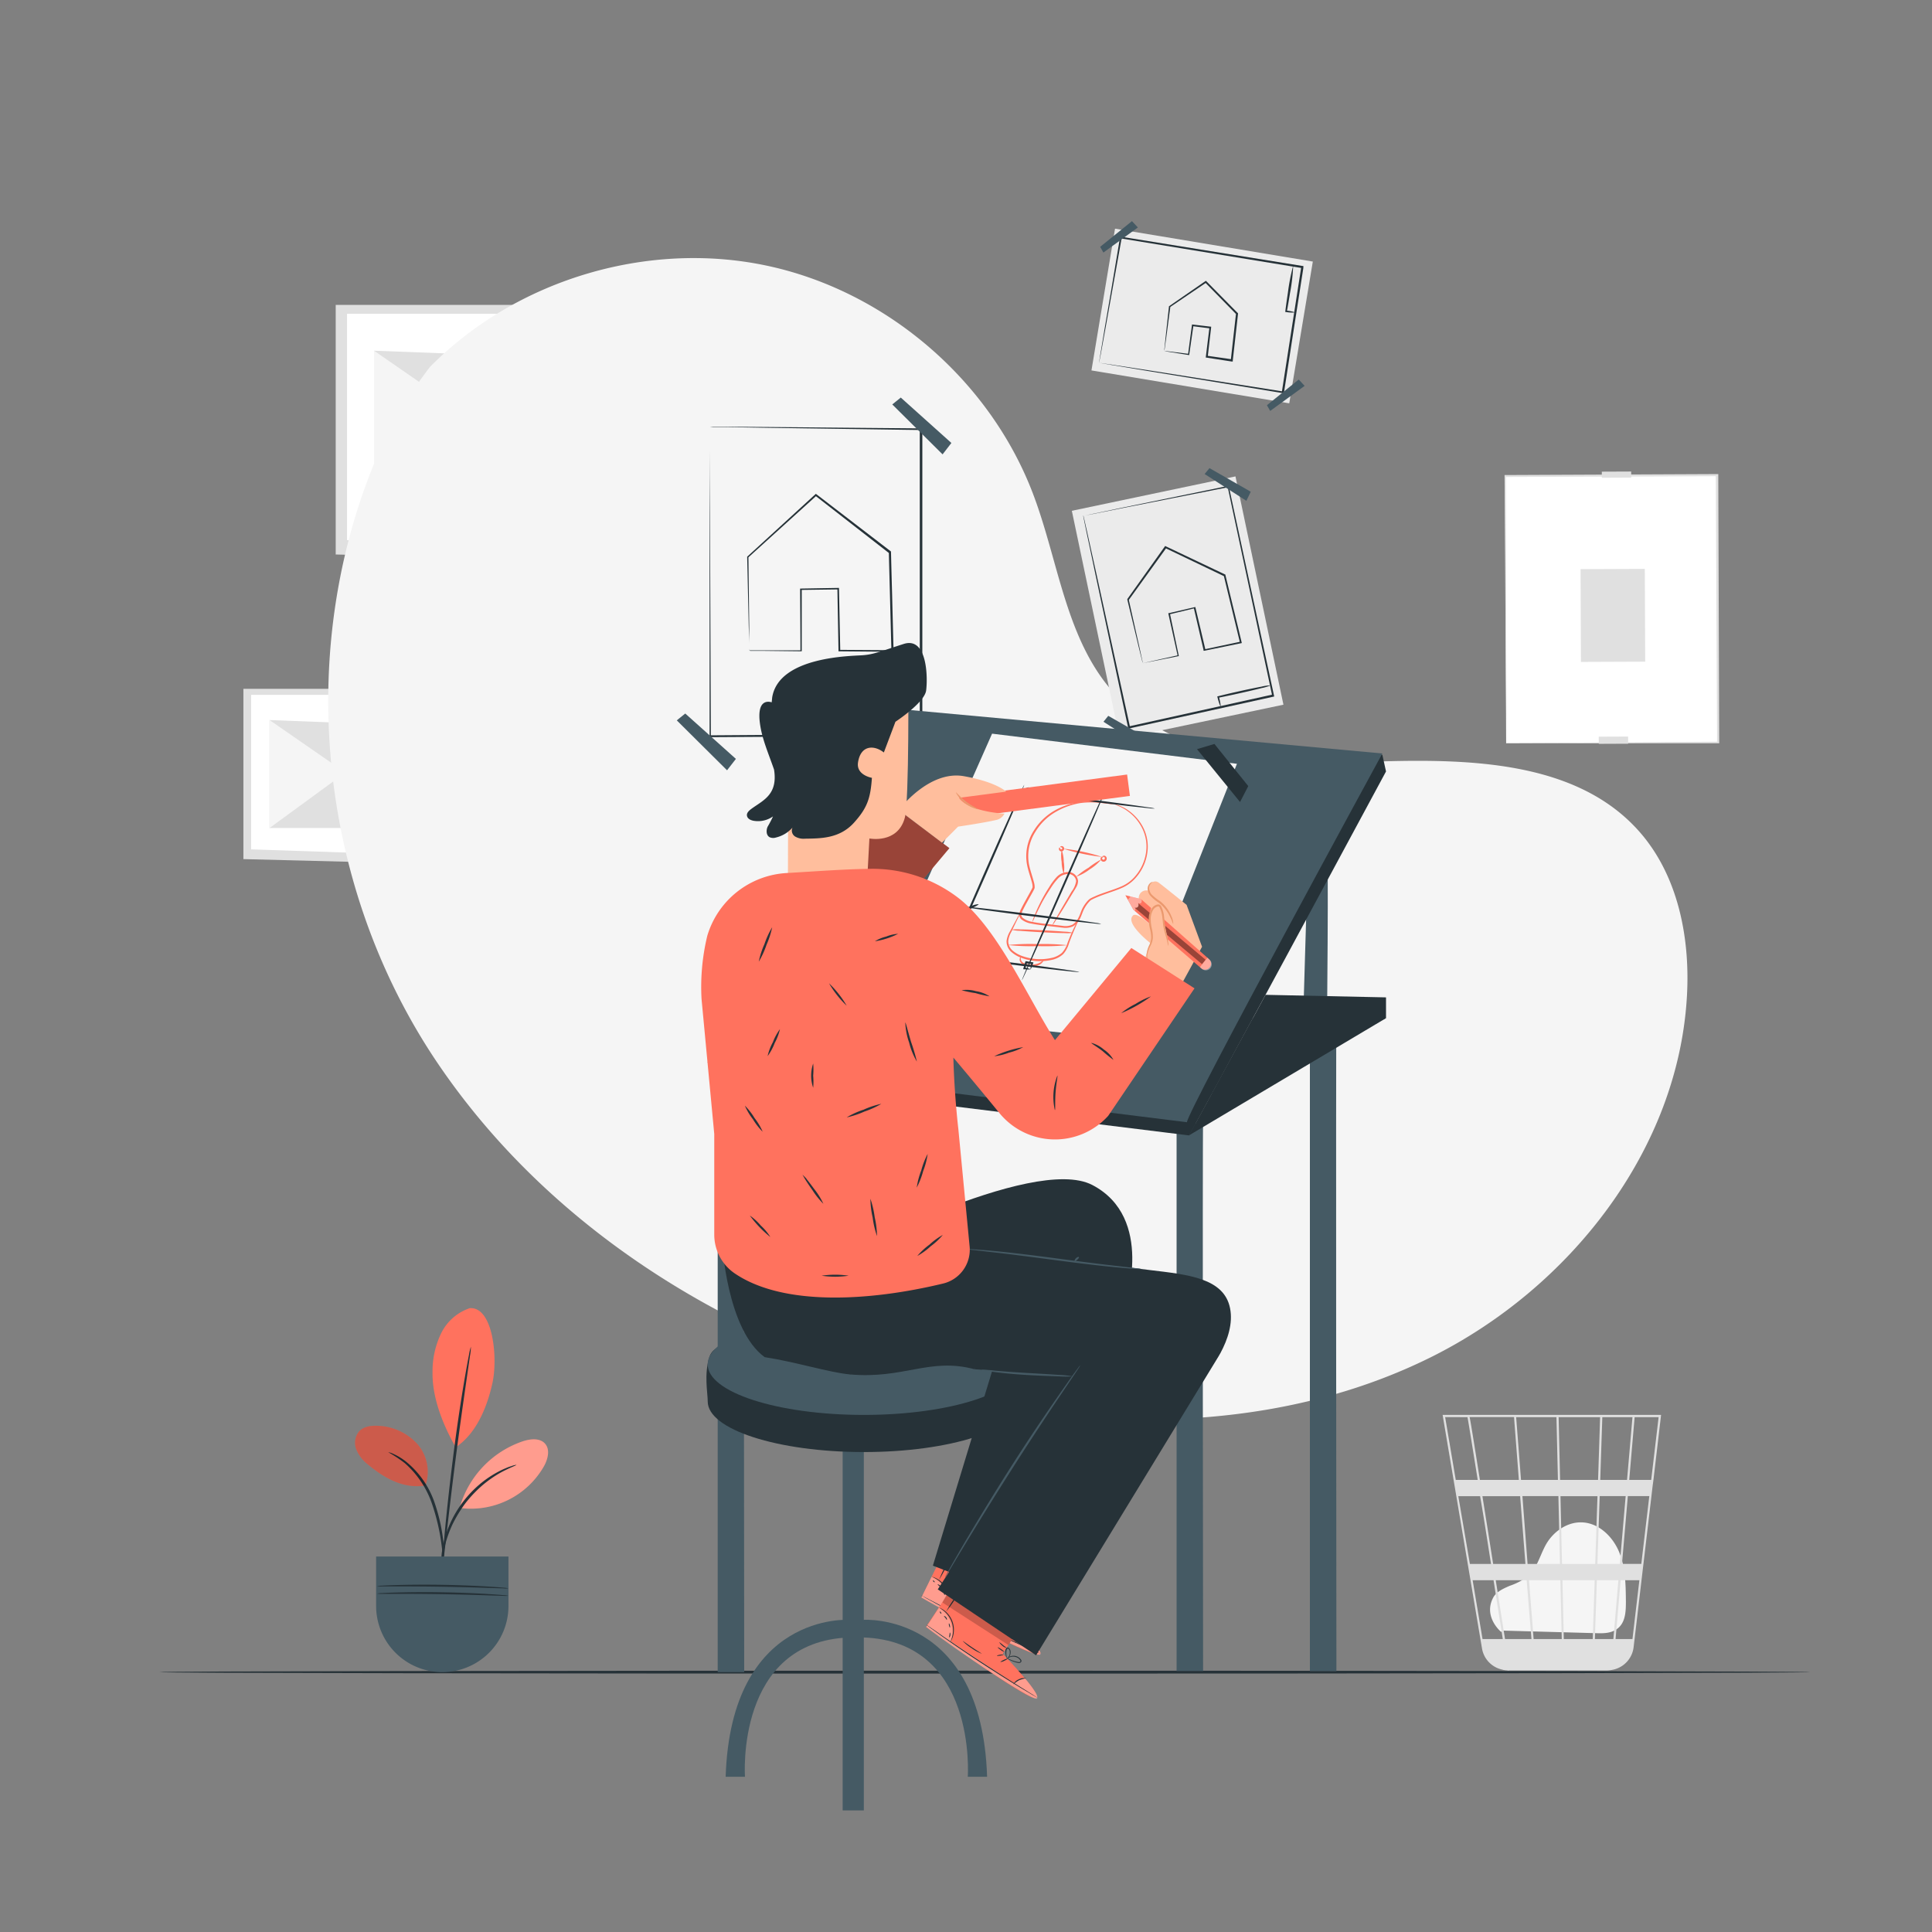 <svg xmlns="http://www.w3.org/2000/svg" viewBox="0 0 500 500"><rect x="0" y="0" width="500" height="500" fill="#808080" stroke="none"/><g id="background-complete"><rect x="389.66" y="123.02" width="54.81" height="69.2" transform="translate(-0.64 1.7) rotate(-0.23)" style="fill:#fff"></rect><path d="M389.8,192.33l1,0,2.94,0,11.12-.1,39.73-.28-.21.22c-.09-19.76-.21-43.57-.33-69.19h0l.26.26-54.81.2.23-.23c0,20.51.07,37.78.09,49.94v14.18c0,1.63,0,2.89,0,3.76,0,.42,0,.74,0,1s0,.33,0,.33,0-.1,0-.31l0-1c0-.86,0-2.1,0-3.72,0-3.28-.07-8.06-.12-14.12-.08-12.19-.19-29.51-.32-50.09v-.24h.24l54.81-.25h.26v.26h0c.09,25.62.17,49.43.24,69.19v.22h-.21l-39.88,0H393.67l-2.89,0C390.13,192.35,389.8,192.33,389.8,192.33Z" style="fill:#e0e0e0"></path><rect x="413.75" y="190.67" width="7.6" height="1.85" transform="translate(-0.79 1.72) rotate(-0.24)" style="fill:#e0e0e0"></rect><rect x="409.11" y="147.23" width="16.63" height="24.01" transform="translate(-0.65 1.71) rotate(-0.23)" style="fill:#e0e0e0"></rect><rect x="414.54" y="122.08" width="7.6" height="1.58" transform="translate(-0.5 1.72) rotate(-0.24)" style="fill:#e0e0e0"></rect><polygon points="136.41 78.91 86.88 78.91 86.88 143.5 136.41 144.74 136.41 78.91" style="fill:#e0e0e0"></polygon><polygon points="133.15 81.21 89.81 81.21 89.81 139.79 133.15 141.25 133.15 81.21" style="fill:#fff"></polygon><polygon points="125.56 91.85 96.8 90.76 96.8 131.7 125.56 131.7 125.56 91.85" style="fill:#e0e0e0"></polygon><polygon points="96.8 131.7 125.56 110.67 96.8 90.76 96.8 131.7" style="fill:#f5f5f5"></polygon><polygon points="96.8 178.26 62.99 178.26 62.99 222.34 96.8 223.19 96.8 178.26" style="fill:#e0e0e0"></polygon><polygon points="94.57 179.83 64.99 179.83 64.99 219.81 94.57 220.81 94.57 179.83" style="fill:#fff"></polygon><polygon points="89.39 187.1 69.76 186.35 69.76 214.29 89.39 214.29 89.39 187.1" style="fill:#e0e0e0"></polygon><polygon points="69.76 214.29 89.39 199.94 69.76 186.35 69.76 214.29" style="fill:#f5f5f5"></polygon><path d="M388.47,422.32c-1.33-1.14-4.29-4.73-2-8.91.84-1.53,2.62-2.29,4.23-3a17,17,0,0,0,4.64-2.39c2.51-2.13,3.21-5.66,4.87-8.5,1.92-3.26,5.5-5.71,9.27-5.53,4.33.19,7.94,3.71,9.57,7.72s1.69,8.46,1.73,12.79c0,2.4-.09,5.09-1.86,6.71s-4.08,1.51-6.28,1.44L389,422" style="fill:#f5f5f5"></path><path d="M429.88,366.18H373.35l10.19,60.43a6.74,6.74,0,0,0,4.82,5.38l.2.06c.17,0,.33.1.5.13a8.8,8.8,0,0,0,1.15.13v.06l.28-.05h25.19a7.12,7.12,0,0,0,1.39-.13,6.79,6.79,0,0,0,5.71-5.91l4.91-41.64.22-1.66h0l1.94-16.49Zm-10.67,38.55h-5.8l.59-17.54h6.72Zm2.07-17.54h5.56l-2.07,17.54h-5Zm-16.57,37-.35-15.23h8.35l-.51,15.23Zm-9-15.23h8.12l.35,15.23h-7.28Zm.63,15.23H389.5c-.64-4.11-1.49-9.46-2.4-15.23h8Zm-1-19.44L394,387.19h9.31l.41,17.54Zm8.91,0-.4-17.54h9.58l-.59,17.54Zm-.5-21.75-.38-16.24h10.74L413.58,383Zm-.56,0h-9.55l-1.26-16.24h10.43Zm-10.11,0H383c-.36-2.24-.7-4.36-1-6.27-1.05-6.57-1.45-9-1.67-10h11.5Zm.33,4.21,1.37,17.54h-8.35c-.28-1.78-.57-3.58-.85-5.38-.65-4.14-1.31-8.28-1.93-12.16Zm-7.55,17.54h-5.45l-3-17.54h5.64C384,392.61,384.91,398.64,385.87,404.73Zm.67,4.21c.83,5.27,1.65,10.47,2.39,15.23h-5.24l-2.56-15.23Zm26.23,15.23.5-15.23h5.58l-1.3,15.23ZM414.14,383l.54-16.24h7.8L421.08,383Zm-34.35-16.24c.22,1.18,1.26,7.57,2.64,16.24h-5.68L374,366.74Zm42.69,57.43h-4.37l1.31-15.23h4.85ZM427.33,383h-5.69l1.4-16.24h6.21Z" style="fill:#e0e0e0"></path></g><g id="background-simple"><path d="M99,114.89c-23.13,51.27-17.25,113.72,14.29,160.3s84,76.73,139.15,87.71c39.38,7.84,81.74,6.24,117.72-11.58s64.27-53.66,66.43-93.76c.82-15.14-2.4-31.22-12.5-42.53C408,197,380.43,196.34,356.22,197.09s-51.73.18-68-17.81C275.81,165.47,274,145.42,267.42,128c-11.17-29.6-38.1-52.71-69.05-59.26S133.43,72.45,111.24,95A114.2,114.2,0,0,0,99,114.89Z" style="fill:#f5f5f5"></path></g><g id="Floor"><path d="M468.49,432.75c0,.21-95.65.38-213.61.38S41.25,433,41.25,432.75s95.63-.38,213.63-.38S468.49,432.54,468.49,432.75Z" style="fill:#263238"></path></g><g id="Sketches"><rect x="179.87" y="107.81" width="61.84" height="86.29" transform="translate(0.57 -0.79) rotate(0.22)" style="fill:#f5f5f5"></rect><path d="M193.89,168.31h.92l2.63,0,9.85,0-.14.15c0-4.36-.05-9.76-.08-15.94v-.2h.19l9.65-.17h.22v.22c.1,4.92.21,10.34.33,16.05l-.25-.24,13.74.09-.25.27c-.13-4.67-.25-9.53-.38-14.5-.1-3.75-.2-7.45-.29-11.06l.1.2L211,128.29h.3l-17.67,16,.06-.14c.09,7.44.16,13.46.21,17.65,0,2.07,0,3.69,0,4.82v1.27a3,3,0,0,1,0,.44,1.87,1.87,0,0,1,0-.4c0-.3,0-.71,0-1.23,0-1.13-.07-2.73-.13-4.79-.09-4.21-.23-10.27-.4-17.75v-.08l.06-.06L211,127.93l.14-.13.16.12,19.2,14.74.09.08v.12q.13,5.41.29,11.06c.12,5,.25,9.83.37,14.49v.27H231l-13.74-.12H217v-.24c-.1-5.71-.2-11.13-.28-16l.22.22-9.64.13.19-.2c0,6.18,0,11.58,0,15.94v.14h-.14l-9.94-.11-2.59,0-.66,0Z" style="fill:#263238"></path><path d="M183.74,110.43h3.83l11,.08,39.93.36h.2v.21c0,21.94,0,49.39,0,79.11v.26h-.67l-54.15.33h-.24V132.7c0-7,0-12.61,0-16.44,0-1.89,0-3.35,0-4.35,0-.48,0-.85,0-1.11s0-.37,0-.37,0,.14,0,.4l0,1.13c0,1,0,2.49,0,4.4,0,3.84.06,9.43.1,16.49.06,14.12.14,34.12.23,57.69l-.23-.24,54.15-.37h.41l-.26.26c0-29.72,0-57.17,0-79.11l.21.21-39.79-.58-11-.19-2.9,0Z" style="fill:#263238"></path><polygon points="230.92 104.67 243.94 117.59 246.22 114.64 233.12 102.89 230.92 104.67" style="fill:#455a64"></polygon><polygon points="175.15 186.43 188.16 199.35 190.45 196.4 177.34 184.66 175.15 186.43" style="fill:#455a64"></polygon><path d="M238.47,186.2a24.73,24.73,0,0,1-3.49.21c-2.16.06-5.15.11-8.45.14-3.07,0-5.88,0-8,0l.19-.2c0,1.23,0,2.22,0,2.91a4.46,4.46,0,0,1-.06,1.07,4,4,0,0,1-.15-1.07c-.06-.68-.13-1.67-.19-2.89l0-.2h.21c2.09-.06,4.89-.11,8-.13,3.3,0,6.28,0,8.44,0A21.72,21.72,0,0,1,238.47,186.2Z" style="fill:#263238"></path><rect x="283.13" y="127.11" width="43.27" height="60.37" transform="translate(-25.83 66.04) rotate(-11.87)" style="fill:#ebebeb"></rect><path d="M295.75,171.65l.16-.05.47-.11,1.8-.41,6.71-1.5-.1.17c-.66-3-1.48-6.67-2.41-10.89l0-.19.19,0,6.57-1.53.21-.05.05.21c.79,3.35,1.67,7,2.58,10.93l-.28-.18,9.41-2-.2.31c-.76-3.17-1.56-6.48-2.38-9.86-.62-2.55-1.22-5.06-1.82-7.52l.14.17-15.27-7.31.29-.07-9.76,13.52,0-.15,2.69,12c.31,1.41.55,2.52.72,3.31l.19.87a2.8,2.8,0,0,1,.05.31s0-.08-.08-.27-.13-.49-.22-.83l-.8-3.24c-.69-2.89-1.68-7-2.91-12.1l0-.08,0-.07,9.68-13.58.11-.16.18.09,15.3,7.27.11,0,0,.12c.59,2.45,1.2,5,1.81,7.52.82,3.38,1.62,6.69,2.38,9.86l.06.26-.26.06-9.42,1.93-.23,0,0-.23c-.9-3.89-1.76-7.58-2.54-10.94l.27.17L302.62,159l.15-.24c.89,4.23,1.66,7.93,2.29,10.92l0,.14-.14,0-6.83,1.36-1.78.34Z" style="fill:#263238"></path><path d="M280.33,133.54l.65-.16,1.95-.42,7.52-1.57,27.38-5.63.2-.05,0,.21L329.71,180l.05.25-.25.06-.28.06-37,8.15-.24,0-.05-.23c-3.45-16.18-6.37-29.9-8.44-39.61-1-4.8-1.81-8.61-2.37-11.24-.26-1.29-.47-2.28-.61-3-.06-.32-.11-.56-.15-.75s0-.26,0-.25a1.23,1.23,0,0,1,.07.27c.05.19.11.45.19.78.16.7.38,1.71.68,3,.58,2.64,1.43,6.46,2.5,11.28,2.12,9.65,5.11,23.31,8.64,39.4l-.29-.18,37-8.2.28-.06-.2.31c-4.33-20.33-8.33-39.11-11.54-54.13l.25.16-27.29,5.39L283,133l-2,.38Z" style="fill:#263238"></path><polygon points="311.76 122.68 322.56 129.61 323.69 127.26 313.01 121.15 311.76 122.68" style="fill:#455a64"></polygon><polygon points="285.58 186.79 296.38 193.72 297.51 191.37 286.82 185.26 285.58 186.79" style="fill:#455a64"></polygon><path d="M328.87,177.36a11.8,11.8,0,0,1-2.35.71c-1.46.37-3.5.85-5.75,1.35-2.1.47-4,.87-5.46,1.15l.15-.24a14.34,14.34,0,0,1,.49,2.74,14.59,14.59,0,0,1-.87-2.64l-.05-.19.2-.05c1.41-.36,3.33-.81,5.43-1.28s4.3-.92,5.78-1.2A11.62,11.62,0,0,1,328.87,177.36Z" style="fill:#263238"></path><rect x="292.5" y="55.82" width="37.19" height="51.89" transform="translate(179.43 375.25) rotate(-80.56)" style="fill:#ebebeb"></rect><path d="M301.34,90.86l.45,0L303,91l4.63.58-.16.12c.27-2.07.6-4.61,1-7.52l0-.19.19,0,4.56.54.22,0,0,.22c-.27,2.32-.57,4.88-.88,7.58l-.21-.27,6.47.93-.29.23c.24-2.21.5-4.51.76-6.85.2-1.78.4-3.53.59-5.23l.08.21-8.06-8.23.3,0-9.39,6.36.08-.13c-.46,3.46-.83,6.28-1.1,8.29-.14.95-.24,1.71-.32,2.28s-.13.81-.14.82a4,4,0,0,1,.05-.76l.23-2.25c.22-2,.53-4.91.92-8.43v-.08l.07,0,9.32-6.44.17-.11.14.14,8.08,8.19.09.09v.12c-.19,1.71-.39,3.46-.59,5.23-.26,2.35-.52,4.65-.77,6.86l0,.26-.27,0-6.46-1-.24,0,0-.24c.33-2.69.65-5.25.93-7.58l.19.25-4.55-.58.22-.17c-.42,2.9-.78,5.43-1.08,7.5l0,.14-.14,0-4.69-.75-1.21-.2A1.61,1.61,0,0,1,301.34,90.86Z" style="fill:#263238"></path><path d="M284.43,93.92s0-.19.08-.57.15-1,.27-1.69c.25-1.52.62-3.71,1.08-6.51,1-5.68,2.35-13.81,4-23.69l0-.21.2,0,47,7.58.25,0,0,.26,0,.24c-1.79,11.47-3.5,22.38-5,32.18l0,.24-.23,0-34.36-5.63-9.75-1.62-2.56-.44-.66-.12-.21,0,.25,0,.68.1,2.62.39,9.82,1.51L332,101.31l-.27.2c1.52-9.81,3.21-20.72,5-32.19l0-.24.21.29L290.06,61.7l.24-.17c-1.76,9.81-3.21,17.88-4.22,23.53l-1.19,6.53-.33,1.73C284.49,93.71,284.43,93.92,284.43,93.92Z" style="fill:#263238"></path><polygon points="285.56 65.36 294.48 58.87 292.95 57.23 284.72 63.88 285.56 65.36" style="fill:#455a64"></polygon><polygon points="328.72 106.35 337.64 99.86 336.11 98.22 327.88 104.87 328.72 106.35" style="fill:#455a64"></polygon><path d="M334.68,68.73a48.55,48.55,0,0,1-.83,7.14c-.29,1.83-.57,3.49-.8,4.73l-.17-.22a10.13,10.13,0,0,1,2.34.48,10.14,10.14,0,0,1-2.39-.1l-.19,0,0-.2c.15-1.25.38-2.92.66-4.75A51.39,51.39,0,0,1,334.68,68.73Z" style="fill:#263238"></path></g><g id="Desk"><path d="M192.6,277.19c-.18,1,0,155.56,0,155.56h-6.86V277.19Z" style="fill:#455a64"></path><path d="M311.36,290.78c-.18,1,0,141.69,0,141.69H304.5V290.78Z" style="fill:#455a64"></path><path d="M345.86,265c-.17,1,0,167.5,0,167.5H339V265Z" style="fill:#455a64"></path><path d="M343.38,219.13c.56-.93,0,50.31,0,50.31l-6.32,1,1.5-50.67Z" style="fill:#455a64"></path><path d="M307.7,293.84c-.47,1.42,51-94.19,51-94.19l-.95-4.32L232.58,188.1,185,278.67Z" style="fill:#263238"></path><path d="M307.18,290.43C307.06,288,357.75,195,357.75,195L230,183.25,183.11,275Z" style="fill:#455a64"></path><polygon points="247.81 264.43 291.87 269.03 320.12 197.67 256.75 189.87 225 261.59 247.81 264.43" style="fill:#f5f5f5"></polygon><path d="M288.26,208.08a6.34,6.34,0,0,1,1.05.28,10.31,10.31,0,0,1,2.76,1.42,12.1,12.1,0,0,1,3.35,3.59,10.94,10.94,0,0,1,1.61,6.28,12.27,12.27,0,0,1-2.9,7.29,10.12,10.12,0,0,1-3.51,2.72c-1.38.64-2.87,1.11-4.36,1.64-.75.27-1.5.54-2.25.85-.37.15-.73.32-1.1.49l-.54.28a2.57,2.57,0,0,0-.41.36,8.53,8.53,0,0,0-1.41,2c-.38.72-.6,1.56-1,2.36a4.67,4.67,0,0,1-1.79,2.06,4.74,4.74,0,0,1-2.74.38l-5.4-.63c-.91-.12-1.82-.25-2.72-.43a5.49,5.49,0,0,1-2.58-1.11,1.61,1.61,0,0,1-.54-1.41,4.83,4.83,0,0,1,.5-1.31c.39-.8.81-1.56,1.23-2.32l1.24-2.25.29-.56.14-.28a.54.54,0,0,0,.05-.21,4,4,0,0,0-.16-1.16c-.41-1.59-1-3.13-1.29-4.71a12.14,12.14,0,0,1,1.81-8.79,15.21,15.21,0,0,1,5.76-5.37,18.53,18.53,0,0,1,6.17-2,20.6,20.6,0,0,1,4.92,0c1.34.15,2.37.33,3.06.45l.79.15a.78.78,0,0,1,.27.07l-.27,0-.8-.1c-.7-.08-1.74-.23-3.07-.35a21.15,21.15,0,0,0-4.86.08,18.54,18.54,0,0,0-6,2.09,14.74,14.74,0,0,0-5.56,5.27,11.69,11.69,0,0,0-1.71,8.46c.31,1.54.87,3.06,1.3,4.69a4.58,4.58,0,0,1,.18,1.32,1.07,1.07,0,0,1-.1.39l-.14.29-.3.56L266,233.1c-.42.76-.84,1.52-1.22,2.3a4.69,4.69,0,0,0-.45,1.16,1.07,1.07,0,0,0,.39,1,5.1,5.1,0,0,0,2.33,1c.87.18,1.77.31,2.68.43l5.38.63a4.37,4.37,0,0,0,2.45-.32,4.17,4.17,0,0,0,1.57-1.84c.39-.74.61-1.58,1-2.36a9.16,9.16,0,0,1,1.49-2.11,3.44,3.44,0,0,1,.53-.44l.56-.29,1.14-.51c.76-.31,1.52-.58,2.27-.84,1.5-.52,3-1,4.33-1.61a9.49,9.49,0,0,0,3.37-2.58,12,12,0,0,0,2.87-7,10.68,10.68,0,0,0-1.5-6.11,12,12,0,0,0-3.22-3.58,11.28,11.28,0,0,0-2.68-1.49C288.62,208.2,288.26,208.1,288.26,208.08Z" style="fill:#FF725E"></path><path d="M279.61,236.9a7.21,7.21,0,0,1-.51,1.32c-.36.83-.9,2-1.52,3.52-.31.75-.63,1.57-.95,2.47a6.93,6.93,0,0,1-1.5,2.73,6.31,6.31,0,0,1-3.11,1.51,13.81,13.81,0,0,1-3.66.28,13.6,13.6,0,0,1-3.6-.7,8.15,8.15,0,0,1-3-1.65,3.67,3.67,0,0,1-1.26-2.88,6.64,6.64,0,0,1,.93-2.55c.73-1.36,1.34-2.5,1.82-3.38a7,7,0,0,1,.73-1.21,7.17,7.17,0,0,1-.55,1.3c-.44.9-1,2.07-1.67,3.46a6.39,6.39,0,0,0-.83,2.41,3.3,3.3,0,0,0,1.15,2.5,8.15,8.15,0,0,0,2.86,1.52,13.53,13.53,0,0,0,7,.4,6,6,0,0,0,2.89-1.35,6.69,6.69,0,0,0,1.43-2.54c.34-.89.68-1.72,1-2.46.67-1.49,1.26-2.66,1.67-3.47A8.4,8.4,0,0,1,279.61,236.9Z" style="fill:#FF725E"></path><path d="M277.74,241.42a10.81,10.81,0,0,1-2.36.06c-1.45,0-3.45-.1-5.66-.21s-4.2-.25-5.65-.37a9.89,9.89,0,0,1-2.34-.31,10.68,10.68,0,0,1,2.35-.06c1.45,0,3.46.1,5.67.22s4.21.24,5.65.36A9.77,9.77,0,0,1,277.74,241.42Z" style="fill:#FF725E"></path><path d="M276.2,244.61a58,58,0,0,1-7.68.24,55.33,55.33,0,0,1-7.67-.28,57.78,57.78,0,0,1,7.67-.24A57.49,57.49,0,0,1,276.2,244.61Z" style="fill:#FF725E"></path><path d="M270.09,248.43c.05,0-.08.51-.69,1a4.09,4.09,0,0,1-2.83.69,4.39,4.39,0,0,1-1.59-.34,1.78,1.78,0,0,1-1-1,1.2,1.2,0,0,1,0-.93c.1-.21.21-.27.24-.25a1.58,1.58,0,0,0,.08,1c.25.61,1.18.94,2.25,1a4.38,4.38,0,0,0,2.58-.47C269.78,248.77,270,248.38,270.09,248.43Z" style="fill:#FF725E"></path><path d="M272.34,239.48a5.59,5.59,0,0,1,.58-1.17l1.75-3.07c.78-1.32,1.68-2.84,2.66-4.52a6,6,0,0,0,1.17-2.67,2,2,0,0,0-1.95-1.85,3.63,3.63,0,0,0-2.77,1.19,16,16,0,0,0-1.83,2.42c-1.09,1.64-2,3.18-2.66,4.49s-1.2,2.41-1.55,3.17a6,6,0,0,1-.58,1.16,5.87,5.87,0,0,1,.39-1.24c.3-.78.76-1.91,1.41-3.25a44.23,44.23,0,0,1,2.59-4.59,16.13,16.13,0,0,1,1.87-2.53,4.13,4.13,0,0,1,3.17-1.34A2.55,2.55,0,0,1,279,228a3.31,3.31,0,0,1-.48,1.62c-.26.47-.53.88-.79,1.31L275,235.43l-1.9,3A7.36,7.36,0,0,1,272.34,239.48Z" style="fill:#FF725E"></path><path d="M274.75,219.9a9.86,9.86,0,0,1,.55,3.11,9.66,9.66,0,0,1,0,3.15,9.86,9.86,0,0,1-.55-3.11A9.34,9.34,0,0,1,274.75,219.9Z" style="fill:#FF725E"></path><path d="M274.28,219.33c.06,0,0,.19.12.34s.26.24.42.08.1-.31-.07-.42-.3-.07-.34-.13.08-.27.44-.22a.64.64,0,0,1,.5.36.72.72,0,0,1-.94.94.67.67,0,0,1-.36-.51C274,219.41,274.24,219.27,274.28,219.33Z" style="fill:#FF725E"></path><path d="M285,222.44A12.41,12.41,0,0,1,282,225a12.62,12.62,0,0,1-3.49,1.9,19.89,19.89,0,0,1,3.2-2.33A19.15,19.15,0,0,1,285,222.44Z" style="fill:#FF725E"></path><path d="M285.32,221.66c-.06,0,.16-.3.6-.18a.73.73,0,0,1,.49.6.81.81,0,0,1-1.4.66.67.67,0,0,1-.11-.79.47.47,0,0,1,.49-.23c.12,0,.16.11.14.14s-.25,0-.3.25a.31.31,0,0,0,.12.29.37.37,0,0,0,.39.06.35.35,0,0,0,.19-.33.34.34,0,0,0-.16-.31C285.56,221.67,285.35,221.73,285.32,221.66Z" style="fill:#FF725E"></path><path d="M285.23,221.77a52.59,52.59,0,0,1-10.12-2.14,50.26,50.26,0,0,1,10.12,2.14Z" style="fill:#FF725E"></path><path d="M253.25,234c.06.14-.8.62-1.9,1.09a4.88,4.88,0,0,1-2.11.6c-.06-.13.8-.62,1.9-1.08A4.84,4.84,0,0,1,253.25,234Z" style="fill:#263238"></path><path d="M265.08,203.08c.14.06-4.35,10.55-10,23.42s-10.38,23.27-10.51,23.22,4.36-10.55,10-23.43S265,203,265.08,203.08Z" style="fill:#263238"></path><path d="M286,204.7c.13.06-4.6,11.09-10.56,24.63s-10.91,24.48-11,24.42,4.59-11.08,10.56-24.63S285.83,204.64,286,204.7Z" style="fill:#263238"></path><path d="M279.35,251.56c0,.14-8.15-.76-18.16-2s-18.11-2.39-18.09-2.53,8.14.75,18.16,2S279.37,251.41,279.35,251.56Z" style="fill:#263238"></path><path d="M285,239.11a6.79,6.79,0,0,1-1.44-.08l-3.89-.4c-3.29-.37-7.82-.91-12.83-1.53s-9.53-1.23-12.81-1.68l-3.87-.57a8.94,8.94,0,0,1-1.42-.28,6.78,6.78,0,0,1,1.44.08l3.9.4c3.28.37,7.82.9,12.83,1.53s9.53,1.22,12.8,1.68l3.88.57A7.69,7.69,0,0,1,285,239.11Z" style="fill:#263238"></path><path d="M298.88,209.24a7.1,7.1,0,0,1-1.44-.07l-3.89-.41c-3.29-.36-7.83-.9-12.83-1.53s-9.54-1.22-12.81-1.68L264,205a6.75,6.75,0,0,1-1.41-.28,9.06,9.06,0,0,1,1.44.08l3.89.4c3.29.37,7.83.91,12.83,1.53s9.54,1.23,12.81,1.69l3.88.56A8.94,8.94,0,0,1,298.88,209.24Z" style="fill:#263238"></path><path d="M266.28,203.79c.08.12-.6.64-1.51,1.16s-1.7.83-1.77.71.6-.65,1.51-1.16S266.21,203.66,266.28,203.79Z" style="fill:#263238"></path><path d="M248,246.29a6.17,6.17,0,0,1-2.23,1.24,6.6,6.6,0,0,1-2.44.76,6.34,6.34,0,0,1,2.23-1.24A6.55,6.55,0,0,1,248,246.29Z" style="fill:#263238"></path><path d="M266.69,250.86a6.88,6.88,0,0,1,.25-1.67l.18.29c-.46,0-1-.11-1.57-.19l.28-.18v0c-.19.58-.37,1.12-.53,1.57l-.18-.29a6.39,6.39,0,0,1,1.57.45c.06.07-.57.09-1.64,0l-.25,0,.07-.27c.12-.46.28-1,.46-1.59v0l.07-.21.22,0,1.57.26.26.06-.08.23C267,250.36,266.73,250.94,266.69,250.86Z" style="fill:#263238"></path><polygon points="307.7 293.84 358.7 263.5 324.25 263.5 307.7 293.84" style="fill:#263238"></polygon><polygon points="309.78 193.88 320.92 207.56 323.05 203.44 314.29 192.53 309.78 193.88" style="fill:#263238"></polygon><polygon points="358.7 263.5 358.7 258.12 327.52 257.46 313.48 283.37 358.7 263.5" style="fill:#263238"></polygon></g><g id="Character"><rect x="218.08" y="370.46" width="5.48" height="98.07" style="fill:#455a64"></rect><path d="M264,362.71c0,7.23-18.09,13.08-40.42,13.08s-40.42-5.85-40.42-13.08c0-2.26-1-7,.44-11.55,2.49-7.57,24.65-1.52,40-1.52,16.46,0,37.21-3,39.84,4.28C264.58,357.21,264,360.82,264,362.71Z" style="fill:#263238"></path><ellipse cx="223.56" cy="353.1" rx="40.42" ry="13.08" style="fill:#455a64"></ellipse><path d="M223.46,419.21s30.63-2.1,32,40.61h-5s2.5-35.05-27.08-36.05V420" style="fill:#455a64"></path><path d="M219.8,419.21s-30.63-2.1-32,40.61h5s-2.5-35.05,27.08-36.05V420" style="fill:#455a64"></path><rect x="244.33" y="203.85" width="48.39" height="5.59" transform="matrix(0.99, -0.13, 0.13, 0.99, -24.6, 36.69)" style="fill:#FF725E"></rect><path d="M259,417.84l4.66-9.75-18.21-8.85-7,14.19,1.09.62c4.89,2.73,25.05,13.5,28.91,14.11C272.76,428.85,259,417.84,259,417.84Z" style="fill:#FF725E"></path><g style="opacity:0.3"><path d="M245.13,416.5a7,7,0,0,0-.44-5,6.85,6.85,0,0,0-3.61-3.4l-2.48,5.09Z" style="fill:#fff"></path></g><path d="M265.58,423.49s4.66,4.2,3.55,4.76-21.9-9.55-30.67-14.82l.22-.39,24.15,12S264.5,423,265.58,423.49Z" style="fill:#fff;opacity:0.3"></path><path d="M238.4,412.89l.3.19.87.49,3.24,1.75c2.75,1.46,6.57,3.43,10.83,5.51s8.17,3.88,11,5.15l3.38,1.47.92.39.33.11-.31-.16-.9-.43-3.34-1.54c-2.83-1.31-6.72-3.13-11-5.21s-8.09-4-10.86-5.44l-3.27-1.69-.9-.45A1.3,1.3,0,0,0,238.4,412.89Z" style="fill:#263238"></path><path d="M262.68,425.33a8.79,8.79,0,0,1,1.39-1.28,7.78,7.78,0,0,1,1.75-.71,2.66,2.66,0,0,0-1.88.51A2.74,2.74,0,0,0,262.68,425.33Z" style="fill:#263238"></path><path d="M258.64,420c0,.06.45-.13.91-.42s.83-.57.79-.63a2.17,2.17,0,0,0-.91.42C259,419.65,258.6,419.93,258.64,420Z" style="fill:#263238"></path><path d="M257.55,418.49c0,.07.4,0,.85-.11s.8-.29.78-.35-.4,0-.85.11S257.53,418.43,257.55,418.49Z" style="fill:#263238"></path><path d="M257.45,416.32c0,.06.37.32.89.59a2.37,2.37,0,0,0,1,.36c0-.06-.37-.32-.89-.58A2.31,2.31,0,0,0,257.45,416.32Z" style="fill:#263238"></path><path d="M257.72,415c-.05.05.32.48.91.83a2.08,2.08,0,0,0,1.17.39,6.14,6.14,0,0,0-1.05-.6A6.52,6.52,0,0,0,257.72,415Z" style="fill:#263238"></path><path d="M260,418.7a3.7,3.7,0,0,0,1.17.57,8.25,8.25,0,0,0,1.38.33,3.94,3.94,0,0,0,.86,0,.76.76,0,0,0,.47-.22.54.54,0,0,0,0-.56,2.39,2.39,0,0,0-3-.66,2.18,2.18,0,0,0-.76.6c-.15.17-.2.29-.19.3a3.64,3.64,0,0,1,1-.74,2.33,2.33,0,0,1,1.32-.17,2,2,0,0,1,1.34.78c.12.23-.06.41-.32.43a3.58,3.58,0,0,1-.8,0,8.46,8.46,0,0,1-1.35-.27C260.5,418.88,260.05,418.67,260,418.7Z" style="fill:#263238"></path><path d="M260.31,418.91s.32-.19.53-.75a2.16,2.16,0,0,0,.09-1,1.3,1.3,0,0,0-.68-1.07.51.51,0,0,0-.62.37,1.34,1.34,0,0,0-.06.62,3.67,3.67,0,0,0,.21,1c.19.54.41.82.44.8s-.13-.32-.28-.85a4.06,4.06,0,0,1-.14-.94c0-.32.06-.82.38-.73s.46.55.53.87a2.14,2.14,0,0,1,0,.92A5.58,5.58,0,0,1,260.31,418.91Z" style="fill:#263238"></path><path d="M241.2,408.09s.55.2,1.32.7a6.58,6.58,0,0,1,2.35,2.64,6.51,6.51,0,0,1,.57,3.48c-.1.92-.33,1.46-.29,1.47s.09-.12.18-.37a4.74,4.74,0,0,0,.28-1.07,6.14,6.14,0,0,0-3-6.3,5.75,5.75,0,0,0-1-.46C241.35,408.1,241.2,408.07,241.2,408.09Z" style="fill:#263238"></path><path d="M246.78,401.43a33,33,0,0,0-2,3.66,34.23,34.23,0,0,0-1.76,3.78,37,37,0,0,0,2-3.67A36,36,0,0,0,246.78,401.43Z" style="fill:#263238"></path><path d="M248.28,415.84a16.47,16.47,0,0,0,5.3,2.64c0-.07-1.2-.57-2.66-1.3S248.32,415.78,248.28,415.84Z" style="fill:#263238"></path><path d="M244.72,414.1c-.07,0,0,.3,0,.63s-.06.6,0,.63.24-.24.25-.62S244.78,414.07,244.72,414.1Z" style="fill:#263238"></path><path d="M244.19,411.77c-.07,0,0,.27.05.55s.23.49.29.47,0-.27-.05-.55S244.25,411.75,244.19,411.77Z" style="fill:#263238"></path><path d="M242.64,410.07c0,.07.22.18.44.41s.35.46.42.44,0-.35-.24-.62S242.65,410,242.64,410.07Z" style="fill:#263238"></path><path d="M241.44,409c-.05,0,0,.19.13.32s.27.2.32.16,0-.19-.14-.32S241.49,409,241.44,409Z" style="fill:#263238"></path><path d="M259.51,428l5.86-9.09-17-11.08-8.71,13.2,1,.76c4.5,3.32,23.14,16.55,26.89,17.64C271.79,440.69,259.51,428,259.51,428Z" style="fill:#FF725E"></path><g style="opacity:0.3"><path d="M245.94,425a7,7,0,0,0,.2-5A6.83,6.83,0,0,0,243,416.1l-3.1,4.73Z" style="fill:#fff"></path></g><path d="M265.35,434.46s4.09,4.76,2.92,5.18-20.52-12.24-28.56-18.58l.27-.36,22.44,15S264.33,433.86,265.35,434.46Z" style="fill:#fff;opacity:0.3"></path><path d="M239.72,420.52l.27.22.81.6,3,2.15c2.54,1.79,6.08,4.23,10.05,6.83s7.62,4.88,10.27,6.49l3.17,1.89.87.5a1.6,1.6,0,0,0,.31.16,1.88,1.88,0,0,0-.29-.2l-.84-.54-3.12-1.95c-2.64-1.65-6.27-3.95-10.24-6.55s-7.52-5-10.08-6.78l-3-2.08-.83-.56A1.15,1.15,0,0,0,239.72,420.52Z" style="fill:#263238"></path><path d="M262.24,435.93a8,8,0,0,1,1.54-1.1,8.84,8.84,0,0,1,1.82-.49,2.76,2.76,0,0,0-1.93.27A2.7,2.7,0,0,0,262.24,435.93Z" style="fill:#263238"></path><path d="M258.9,430.12a2.27,2.27,0,0,0,1-.3c.51-.23.89-.47.86-.53a2.27,2.27,0,0,0-1,.3C259.26,429.82,258.88,430.06,258.9,430.12Z" style="fill:#263238"></path><path d="M258,428.49c0,.07.39.07.85,0s.84-.19.83-.25-.4-.07-.86,0S258,428.43,258,428.49Z" style="fill:#263238"></path><path d="M258.19,426.33c0,.05.32.36.81.69a2.64,2.64,0,0,0,.94.49c0-.06-.32-.37-.81-.7S258.22,426.27,258.19,426.33Z" style="fill:#263238"></path><path d="M258.63,425c-.06,0,.25.52.8.94a2,2,0,0,0,1.1.53c0-.07-.44-.33-.95-.73A8.1,8.1,0,0,0,258.63,425Z" style="fill:#263238"></path><path d="M260.45,429a3.68,3.68,0,0,0,1.09.7,7.16,7.16,0,0,0,1.33.5,3.47,3.47,0,0,0,.84.17.75.75,0,0,0,.49-.17.52.52,0,0,0,.12-.54,2.38,2.38,0,0,0-2.85-1,2.2,2.2,0,0,0-.83.49c-.17.16-.24.27-.22.28a3.74,3.74,0,0,1,1.1-.61,2.4,2.4,0,0,1,1.33,0,2,2,0,0,1,1.23.94c.09.24-.11.4-.37.39a5.22,5.22,0,0,1-.79-.14,8.64,8.64,0,0,1-1.31-.45C260.88,429.25,260.47,429,260.45,429Z" style="fill:#263238"></path><path d="M260.69,429.25s.35-.15.62-.67a2.22,2.22,0,0,0,.23-1,1.33,1.33,0,0,0-.55-1.15.52.52,0,0,0-.66.29,1.23,1.23,0,0,0-.13.6,3.82,3.82,0,0,0,.08,1,2,2,0,0,0,.33.85s-.09-.34-.16-.88a4.15,4.15,0,0,1,0-.95c0-.33.17-.81.48-.68s.39.6.41.93a2.12,2.12,0,0,1-.15.91A4.15,4.15,0,0,1,260.69,429.25Z" style="fill:#263238"></path><path d="M243.1,416.11s.52.27,1.23.86a6.59,6.59,0,0,1,2,2.92,6.49,6.49,0,0,1,.13,3.52c-.22.9-.51,1.4-.47,1.42a1.11,1.11,0,0,0,.22-.34,5.49,5.49,0,0,0,.42-1,6.24,6.24,0,0,0-.07-3.65,6.17,6.17,0,0,0-2.11-3,5.18,5.18,0,0,0-.95-.59A1.28,1.28,0,0,0,243.1,416.11Z" style="fill:#263238"></path><path d="M249.48,410.21a33.84,33.84,0,0,0-2.43,3.38,36.63,36.63,0,0,0-2.22,3.52,33.36,33.36,0,0,0,2.42-3.38A36.61,36.61,0,0,0,249.48,410.21Z" style="fill:#263238"></path><path d="M249.15,424.69a11.88,11.88,0,0,0,2.32,1.87,11.4,11.4,0,0,0,2.6,1.42c0-.06-1.11-.72-2.47-1.63S249.2,424.64,249.15,424.69Z" style="fill:#263238"></path><path d="M245.84,422.51c-.07,0-.07.3-.12.63s-.14.59-.08.62.27-.21.32-.59S245.9,422.5,245.84,422.51Z" style="fill:#263238"></path><path d="M245.6,420.14c-.06,0-.07.26,0,.55s.16.52.23.51.07-.27,0-.56S245.67,420.12,245.6,420.14Z" style="fill:#263238"></path><path d="M244.28,418.25c0,.07.2.21.39.46s.29.51.36.5.08-.34-.16-.65S244.3,418.19,244.28,418.25Z" style="fill:#263238"></path><path d="M243.23,417.08c-.06,0,0,.19.09.34s.23.23.29.19,0-.19-.09-.33S243.28,417,243.23,417.08Z" style="fill:#263238"></path><polygon points="243.89 414.73 260.98 425.74 262.02 424.13 244.93 412.79 243.89 414.73" style="opacity:0.2"></polygon><polygon points="261.42 339.51 241.43 405.19 259.16 412.07 284.83 353.1 261.42 339.51" style="fill:#263238"></polygon><path d="M219.92,355.69s69.38-17.28,71.27-18.12c0,0,7.74-22.41-8.49-30.89-15.45-8.08-66.79,19.25-66.79,19.25Z" style="fill:#263238"></path><path d="M197.9,351.23c7.92,1.21,16.84,4,22,4.46,14,1.28,20.67-4.45,32.31-1.33.06-8.5-.57-24.25-.57-24.25l-64.77-8.59S188.07,344.09,197.9,351.23Z" style="fill:#263238"></path><path d="M315.86,350.15h0c1.87-3.48,3.26-7.62,2.48-11.57-1.55-7.85-10.95-8.71-20.76-9.89-22.05-2.66-50.67-6.43-50.67-6.43l5.36,32.11,26.11,1.89-35.69,55.07,25.45,17.07,46.38-76c.28-.44.56-.91.84-1.38Z" style="fill:#263238"></path><path d="M295.54,328.44a13.22,13.22,0,0,1-1.78-.06c-1.15-.07-2.81-.2-4.85-.4-4.09-.38-9.73-1.06-15.94-1.88s-11.84-1.55-15.92-2l-4.83-.56a10.23,10.23,0,0,1-1.76-.26,13.22,13.22,0,0,1,1.78.06c1.15.07,2.81.2,4.85.4,4.09.38,9.73,1.06,15.94,1.88s11.84,1.55,15.92,2l4.83.56A10.23,10.23,0,0,1,295.54,328.44Z" style="fill:#455a64"></path><path d="M279.24,325.34c.07.13-.14.39-.42.66s-.56.47-.68.39,0-.45.32-.77S279.17,325.22,279.24,325.34Z" style="fill:#455a64"></path><path d="M279.56,353.37a2.7,2.7,0,0,1-.33.57l-1.05,1.59-3.9,5.78c-3.29,4.89-7.79,11.67-12.62,19.25s-9.1,14.51-12.15,19.55c-1.5,2.48-2.72,4.5-3.6,6l-1,1.61a2.65,2.65,0,0,1-.38.55,4.76,4.76,0,0,1,.29-.6c.23-.43.54-1,.91-1.66.8-1.44,2-3.51,3.47-6.06,3-5.09,7.18-12.06,12-19.65s9.39-14.33,12.76-19.16c1.68-2.42,3.06-4.37,4-5.7l1.13-1.53A3.77,3.77,0,0,1,279.56,353.37Z" style="fill:#455a64"></path><path d="M277.58,356.2a24.42,24.42,0,0,1-3.48,0c-2.15-.07-5.11-.17-8.39-.36s-6.24-.48-8.37-.76c-1.07-.14-1.93-.27-2.52-.38a3.25,3.25,0,0,1-.92-.22,26.88,26.88,0,0,1,3.48.23c2.14.19,5.09.42,8.36.61s6.24.35,8.38.51A22.84,22.84,0,0,1,277.58,356.2Z" style="fill:#455a64"></path><path d="M297.41,229s1.16-1.54,2.49-.55,7.19,5.73,7.19,5.73l4,10.84-5.69,10.39-9.82-4.21a46.12,46.12,0,0,1,2.14-7.12s-6.59-5.1-4.54-7.11c0,0,.54-1,3.34,1.32l2.79,2.32s-4.9-6.84-4.59-8.4c0,0,0,0,0,0a1.92,1.92,0,0,1,2.42-1.7h0Z" style="fill:#ffbe9d"></path><path d="M291.24,231.68l4.05,1,17.6,15.55a1.54,1.54,0,0,1,.15,2.17h0a1.54,1.54,0,0,1-2.19.17l-17.54-15.13Z" style="fill:#FF725E"></path><path d="M310.54,250.29l1.94-2.44.66.65a1.54,1.54,0,0,1,.09,2.07h0a1.53,1.53,0,0,1-2.21.15Z" style="fill:#fff;opacity:0.4"></path><path d="M291.91,232.8l.68-.8,2.76.71a.93.93,0,0,1,0,.93c-.27.35-.79.06-.79.06a1.1,1.1,0,0,1,0,1c-.25.36-.87.21-.87.21a.51.51,0,0,1-.07.78l-.25-.22Z" style="fill:#fff;opacity:0.4"></path><path d="M294.51,233.7,312,248.37l-.92,1.15-17.45-14.61a.84.84,0,0,0,.89-.29A.92.92,0,0,0,294.51,233.7Z" style="opacity:0.4"></path><path d="M296.2,248.21a39.2,39.2,0,0,0,1.87-4.87c.22-1.21-1.89-9.08,1.26-9.7l1,.47L303,246.77l-5.23,5Z" style="fill:#ffbe9d"></path><path d="M303.64,239.14c-.09,0-.26-.73-.81-1.83a10.18,10.18,0,0,0-2.92-3.67,11.22,11.22,0,0,1-2.11-1.72,2.86,2.86,0,0,1-.78-2.15,1.9,1.9,0,0,1,.78-1.34c.32-.21.54-.19.54-.17s-.18.1-.41.33a1.78,1.78,0,0,0-.54,1.21,2.64,2.64,0,0,0,.77,1.81,13.55,13.55,0,0,0,2.06,1.61,9.4,9.4,0,0,1,2.95,3.94A4.66,4.66,0,0,1,303.64,239.14Z" style="fill:#eb996e"></path><path d="M302.37,244.81a5.8,5.8,0,0,1-.26-1c-.14-.65-.42-1.56-.73-2.71a15.71,15.71,0,0,1-.38-1.93c-.09-.7-.13-1.45-.25-2.21a7.39,7.39,0,0,0-.26-1.13,7.48,7.48,0,0,0-.44-1.09.34.34,0,0,0-.33-.17,1.79,1.79,0,0,0-.52.18,2.1,2.1,0,0,0-.83.84,4.7,4.7,0,0,0-.56,2.41,11.66,11.66,0,0,0,.3,2.39,9.37,9.37,0,0,1,.25,2.26,5.07,5.07,0,0,1-.52,1.94,7.57,7.57,0,0,0-.92,2.59,6.36,6.36,0,0,0,.05,1,1.51,1.51,0,0,1-.25-1,7,7,0,0,1,.78-2.73,5,5,0,0,0,.43-1.8,9.45,9.45,0,0,0-.29-2.15,11.43,11.43,0,0,1-.34-2.49,5,5,0,0,1,.63-2.68,3.48,3.48,0,0,1,.43-.58,1.79,1.79,0,0,1,.61-.45,1.91,1.91,0,0,1,.72-.23.84.84,0,0,1,.77.38,5.85,5.85,0,0,1,.5,1.24,6.91,6.91,0,0,1,.26,1.21c.11.8.14,1.55.21,2.23a15.54,15.54,0,0,0,.31,1.89c.26,1.15.49,2.1.57,2.76A3.42,3.42,0,0,1,302.37,244.81Z" style="fill:#eb996e"></path><polygon points="204.94 235.28 231.92 209.16 245.7 219.5 217.57 252.98 204.94 235.28" style="fill:#FF725E"></polygon><polygon points="204.94 235.28 231.92 209.16 245.7 219.5 217.57 252.98 204.94 235.28" style="opacity:0.4"></polygon><path d="M248.19,206.48l12.22-1.61c-.89-.75-3.8-2.72-11-4-9.1-1.58-16.8,8.76-16.8,8.76l11.18,8.46,4.17-4.16s6.46-.94,10-1.75a3.12,3.12,0,0,0,2-1.62l-.18,0C254.51,210.19,249.81,208.78,248.19,206.48Z" style="fill:#ffbe9d"></path><path d="M253.11,209.46a8.62,8.62,0,0,1-5.74-4.38c.12-.09,1.12,1.21,2.7,2.4S253.16,209.32,253.11,209.46Z" style="fill:#eb996e"></path><path d="M204.06,179.93l-.15,47.71,20.47,1L225,217s7.28,1.45,9.15-5.31c1.2-4.31.9-37.65.9-37.65Z" style="fill:#ffbe9d"></path><path d="M233.85,166.66c-6.23,2-7.73,2.69-10.53,2.91s-21.75.23-23.48,10.92l-.13,1.31v-.05c0,.05-4.09-1.65-3,5.75.56,3.86,2.14,7.42,3.61,11.66,1,6.28-2.57,7.85-5.52,9.92-.73.52-1.61,1.16-1.49,2s1,1.22,1.81,1.35a6.74,6.74,0,0,0,4.93-1.14,28.46,28.46,0,0,1-1.4,2.68c-.4.93-.36,2.22.53,2.7a2.28,2.28,0,0,0,1.63.08,8.31,8.31,0,0,0,4.29-2.57,1.82,1.82,0,0,0,.69,2.32,4.32,4.32,0,0,0,2.56.55c4-.06,8.93,0,12.66-4.14,3.45-3.84,4.27-6.3,4.64-11.61,0,0-4.07-.67-3.6-3.94.66-4.52,4.12-4.64,6.69-2.62l3-7.95s7.51-4.93,7.94-8.07S240.07,164.64,233.85,166.66Z" style="fill:#263238"></path><path d="M258.6,288c-6.16-7.54-11.87-14.3-11.87-14.3.26,9.86,1.28,18.4,1.28,18.4l2.93,30.51a9,9,0,0,1-6.83,9.56c-19.13,4.62-41.52,5.93-54.06-2.68a12.14,12.14,0,0,1-5.2-10v-26l-3.29-34.94a56.35,56.35,0,0,1,1.49-16.38,22.77,22.77,0,0,1,20.54-16.23c6.92-.39,14.67-1,21.61-1.09a36.51,36.51,0,0,1,22.66,7.41c10.22,7.76,17.94,25.58,25.16,36.93l19.77-23.85,16.35,10.44-22.34,33A18.57,18.57,0,0,1,258.6,288Z" style="fill:#FF725E"></path><path d="M196.37,248.88a21.43,21.43,0,0,1,1.47-4.55,22.56,22.56,0,0,1,2-4.36,22.91,22.91,0,0,1-1.47,4.55A22.56,22.56,0,0,1,196.37,248.88Z" style="fill:#263238"></path><path d="M219.12,260.28a26.34,26.34,0,0,1-4.57-5.8,26.34,26.34,0,0,1,4.57,5.8Z" style="fill:#263238"></path><path d="M232.43,241.67a19.63,19.63,0,0,1-6,1.93,9.92,9.92,0,0,1,2.94-1.22A9.72,9.72,0,0,1,232.43,241.67Z" style="fill:#263238"></path><path d="M198.66,273.32a13.62,13.62,0,0,1,1.36-3.6,14.55,14.55,0,0,1,1.83-3.38,14.53,14.53,0,0,1-1.36,3.6A14.29,14.29,0,0,1,198.66,273.32Z" style="fill:#263238"></path><path d="M197.38,292.89a16.32,16.32,0,0,1-2.52-3.23,15.81,15.81,0,0,1-2.09-3.52,16.82,16.82,0,0,1,2.52,3.23A16,16,0,0,1,197.38,292.89Z" style="fill:#263238"></path><path d="M228.1,285.67a23.36,23.36,0,0,1-4.4,2,22.74,22.74,0,0,1-4.58,1.51,21.37,21.37,0,0,1,4.39-2A22,22,0,0,1,228.1,285.67Z" style="fill:#263238"></path><path d="M210.45,281.51a9.71,9.71,0,0,1,0-6.27,18.34,18.34,0,0,1,0,3.14A18.24,18.24,0,0,1,210.45,281.51Z" style="fill:#263238"></path><path d="M237.29,274.74a18,18,0,0,1-2-4.9,17.82,17.82,0,0,1-1-5.21c.14,0,.67,2.28,1.51,5.06A51.76,51.76,0,0,1,237.29,274.74Z" style="fill:#263238"></path><path d="M256.09,257.85a31.57,31.57,0,0,1-3.61-.83,29.38,29.38,0,0,1-3.62-.75,8.64,8.64,0,0,1,3.73.25A8.77,8.77,0,0,1,256.09,257.85Z" style="fill:#263238"></path><path d="M264.81,271a15.07,15.07,0,0,1-3.68,1.42,14.89,14.89,0,0,1-3.83.93,29.26,29.26,0,0,1,7.51-2.35Z" style="fill:#263238"></path><path d="M273,287.31a15.22,15.22,0,0,1,.65-8.95c.14,0-.31,2-.48,4.46S273.17,287.29,273,287.31Z" style="fill:#263238"></path><path d="M288.17,274.3a35.77,35.77,0,0,1-2.81-2.27c-1.57-1.21-3-2-2.93-2.14a8,8,0,0,1,3.24,1.73A7.82,7.82,0,0,1,288.17,274.3Z" style="fill:#263238"></path><path d="M297.88,257.86a36.68,36.68,0,0,1-7.72,4.35,19.38,19.38,0,0,1,3.73-2.4A19.78,19.78,0,0,1,297.88,257.86Z" style="fill:#263238"></path><path d="M237.25,307.35a19.81,19.81,0,0,1,1.17-4.44,20,20,0,0,1,1.66-4.27,19.81,19.81,0,0,1-1.17,4.44A20.67,20.67,0,0,1,237.25,307.35Z" style="fill:#263238"></path><path d="M213.09,311.54a20.13,20.13,0,0,1-2.8-3.48c-.95-1.34-1.74-2.54-2.12-3.2l-.49-.86.68.68c.29.29.43.46.4.5s-.23-.07-.57-.3l.19-.17c.51.57,1.38,1.71,2.33,3A18.87,18.87,0,0,1,213.09,311.54Z" style="fill:#263238"></path><path d="M225.26,310.24a24.1,24.1,0,0,1,1.11,4.78,23.71,23.71,0,0,1,.6,4.88,23.11,23.11,0,0,1-1.12-4.79A22.43,22.43,0,0,1,225.26,310.24Z" style="fill:#263238"></path><path d="M199.36,320.13a28.33,28.33,0,0,1-5.31-5.55,14.37,14.37,0,0,1,2.85,2.6A14.18,14.18,0,0,1,199.36,320.13Z" style="fill:#263238"></path><path d="M219.63,330.15a23.76,23.76,0,0,1-7,0,23.76,23.76,0,0,1,7,0Z" style="fill:#263238"></path><path d="M244,319.6a17.91,17.91,0,0,1-3.14,2.93,17.56,17.56,0,0,1-3.47,2.52,18.36,18.36,0,0,1,3.14-2.93A17.89,17.89,0,0,1,244,319.6Z" style="fill:#263238"></path></g><g id="Plant"><path d="M110.11,384.44A10.94,10.94,0,0,0,108,373.7,14.47,14.47,0,0,0,97.84,369c-1.77-.1-3.73.15-4.92,1.46a4.68,4.68,0,0,0-.7,4.68,9.48,9.48,0,0,0,3,3.87c4.37,3.63,9.27,6.34,14.88,5.44" style="fill:#FF725E"></path><path d="M119.1,389.71A25.51,25.51,0,0,1,135.33,373c1.95-.64,4.43-.9,5.76.66s.68,4-.31,5.79a21.79,21.79,0,0,1-21.62,10.83" style="fill:#FF725E"></path><path d="M119.1,389.71A25.51,25.51,0,0,1,135.33,373c1.95-.64,4.43-.9,5.76.66s.68,4-.31,5.79a21.79,21.79,0,0,1-21.62,10.83" style="fill:#fff;opacity:0.3"></path><path d="M121.71,338.51a12.77,12.77,0,0,0-7.55,6.56,22.59,22.59,0,0,0-2.22,10c-.13,6.63,2.7,13.72,6,19.48,6.15-4.07,8.53-12.28,9.48-16.52,1.5-6.7.14-19.73-5.71-19.48" style="fill:#FF725E"></path><path d="M114.77,404.05a28.3,28.3,0,0,0,.13-3.33,46.91,46.91,0,0,0-2.58-12.26,23.41,23.41,0,0,0-7.24-10.19,15.4,15.4,0,0,0-3.28-2,4.39,4.39,0,0,0-1.33-.44,33.35,33.35,0,0,1,4.28,2.82,24.63,24.63,0,0,1,6.88,10.05,54.21,54.21,0,0,1,2.75,12" style="fill:#263238"></path><path d="M114.75,404.16c.19-1.6.43-3.69.72-6.21.59-5.25,1.43-12.5,2.46-20.5S120,362.23,120.75,357l.89-6.19a13.22,13.22,0,0,0,.23-2.29,14.08,14.08,0,0,0-.52,2.24c-.29,1.45-.67,3.56-1.12,6.16-.89,5.21-2,12.43-3,20.44s-1.78,15.27-2.24,20.53c-.23,2.64-.4,4.77-.49,6.25" style="fill:#263238"></path><path d="M133.65,379.1a4.57,4.57,0,0,0-1.29.33,10.54,10.54,0,0,0-1.47.54,19,19,0,0,0-1.88.88,27.52,27.52,0,0,0-4.53,3,28.83,28.83,0,0,0-8,10.45,26.36,26.36,0,0,0-1.71,5.14,15.36,15.36,0,0,0-.37,2,11.24,11.24,0,0,0-.15,1.56c0,.86.19,1.11.24,1.12a45.21,45.21,0,0,1,.79-4.6,29.88,29.88,0,0,1,1.82-5,34.26,34.26,0,0,1,3.38-5.53,32.94,32.94,0,0,1,4.47-4.68,30.45,30.45,0,0,1,4.34-3.05C131.89,379.81,133.7,379.24,133.65,379.1Z" style="fill:#263238"></path><path d="M110.11,384.44A10.94,10.94,0,0,0,108,373.7,14.47,14.47,0,0,0,97.84,369c-1.77-.1-3.73.15-4.92,1.46a4.68,4.68,0,0,0-.7,4.68,9.48,9.48,0,0,0,3,3.87c4.37,3.63,9.27,6.34,14.88,5.44" style="opacity:0.2"></path><path d="M97.34,402.83h34.25v12.8a17.13,17.13,0,0,1-17.13,17.12h0a17.13,17.13,0,0,1-17.12-17.12Z" style="fill:#455a64"></path><path d="M131.56,411.07a6.34,6.34,0,0,1-1.34,0l-3.65-.11c-3.08-.1-7.33-.23-12-.31s-9-.09-12-.09l-3.65,0a6.2,6.2,0,0,1-1.34-.07,7.19,7.19,0,0,1,1.33-.13c.86-.05,2.11-.11,3.65-.15,3.09-.09,7.35-.14,12.06-.06s9,.27,12,.47c1.54.09,2.78.19,3.64.27A6.13,6.13,0,0,1,131.56,411.07Z" style="fill:#263238"></path><path d="M131.55,413a7.43,7.43,0,0,1-1.35,0l-3.64-.11c-3.08-.1-7.34-.23-12-.31s-9-.09-12-.09l-3.65,0a6.29,6.29,0,0,1-1.34-.07,7.4,7.4,0,0,1,1.34-.13c.86-.05,2.11-.11,3.65-.15,3.08-.09,7.34-.14,12-.06s9,.27,12,.47c1.54.09,2.79.19,3.65.27A6.13,6.13,0,0,1,131.55,413Z" style="fill:#263238"></path></g></svg>